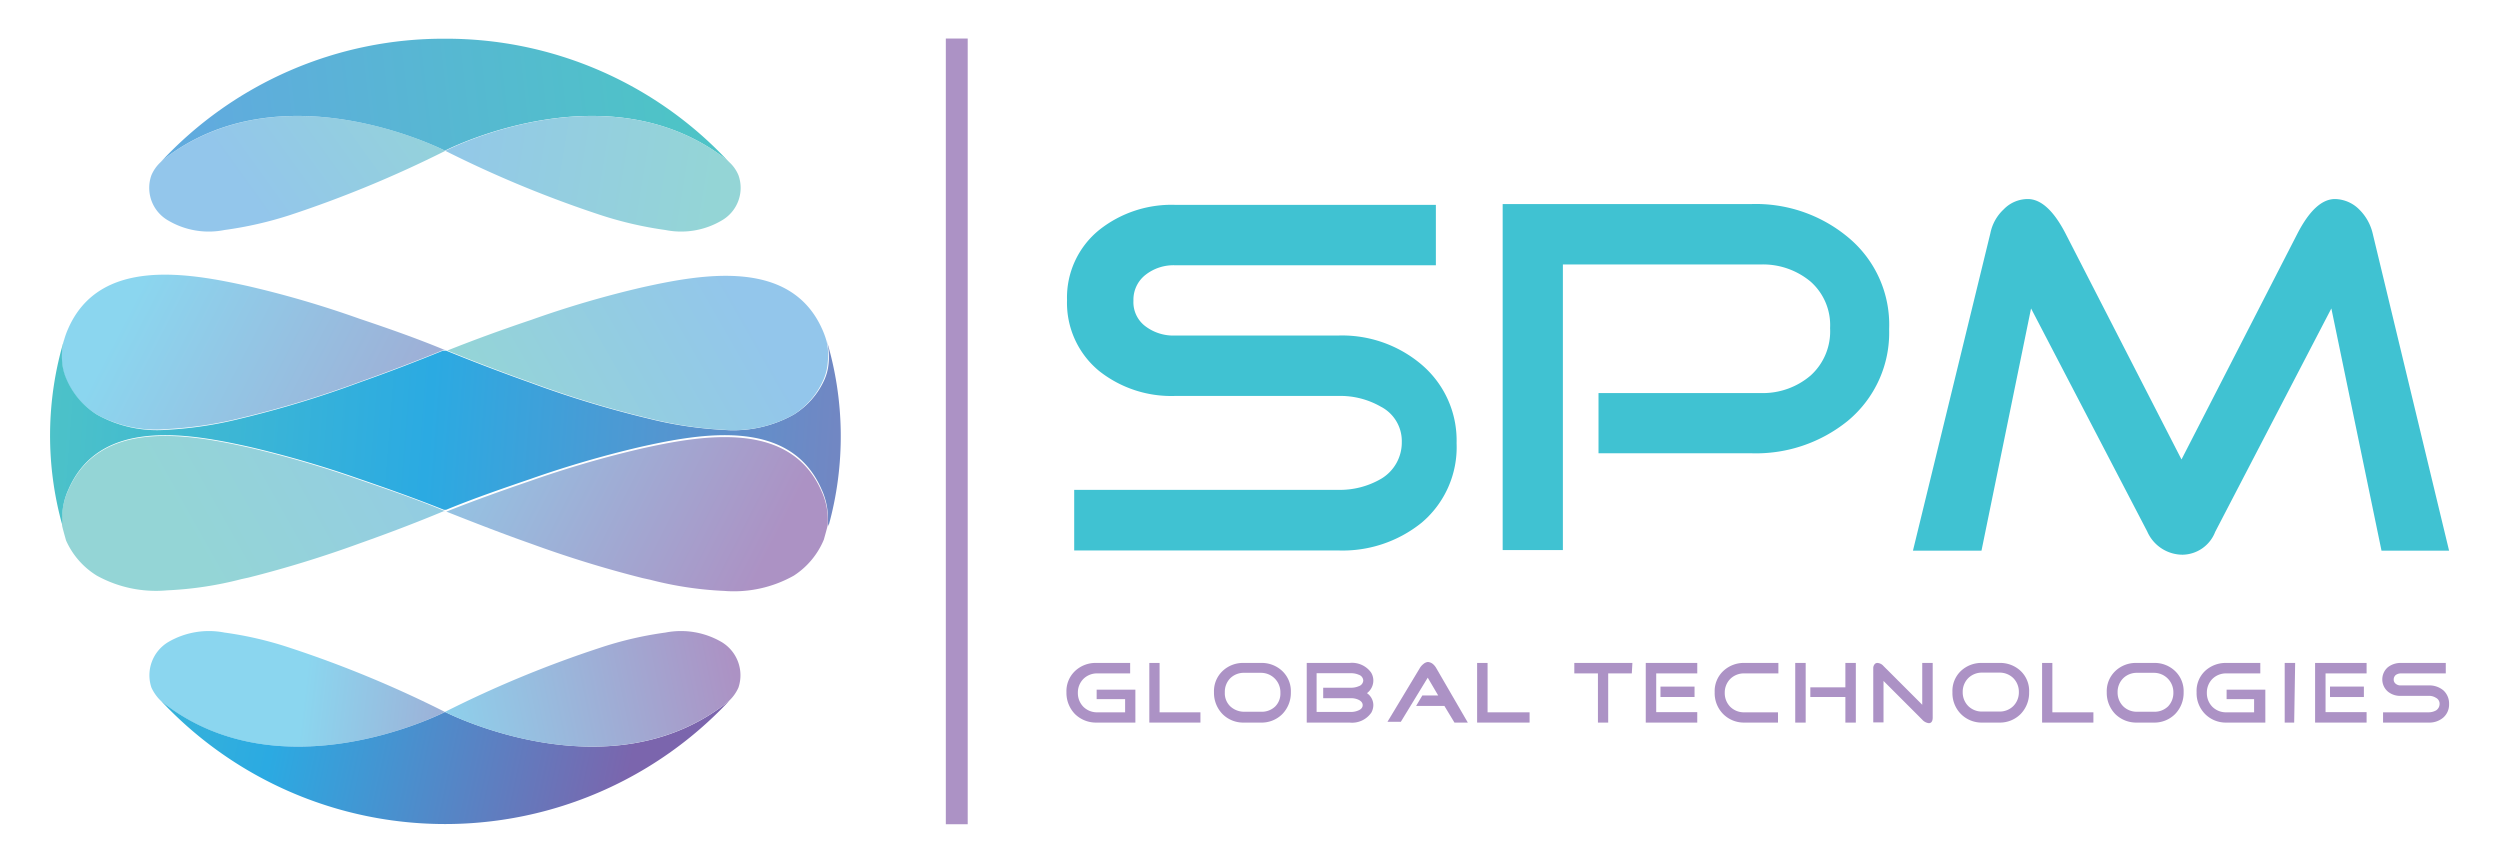 <svg id="Layer_1" data-name="Layer 1" xmlns="http://www.w3.org/2000/svg" xmlns:xlink="http://www.w3.org/1999/xlink" viewBox="0 0 129.12 44.55"><defs><linearGradient id="linear-gradient" x1="22.99" y1="18.07" x2="22.99" y2="18.07" gradientUnits="userSpaceOnUse"><stop offset="0" stop-color="#039447"/><stop offset="0.47" stop-color="#6aba45"/><stop offset="1" stop-color="#7fbc42"/></linearGradient><linearGradient id="linear-gradient-2" x1="22.98" y1="18.07" x2="22.99" y2="18.07" xlink:href="#linear-gradient"/><linearGradient id="linear-gradient-3" x1="22.99" y1="26.4" x2="22.99" y2="26.4" xlink:href="#linear-gradient"/><linearGradient id="linear-gradient-4" x1="22.98" y1="26.4" x2="22.99" y2="26.4" xlink:href="#linear-gradient"/><linearGradient id="linear-gradient-5" x1="29.99" y1="28.05" x2="6.64" y2="15.93" gradientUnits="userSpaceOnUse"><stop offset="0" stop-color="#ac92c4"/><stop offset="1" stop-color="#8bd6ef"/></linearGradient><linearGradient id="linear-gradient-6" x1="28.07" y1="17" x2="9.49" y2="27.45" gradientUnits="userSpaceOnUse"><stop offset="0" stop-color="#93c6eb"/><stop offset="1" stop-color="#94d5d6"/></linearGradient><linearGradient id="linear-gradient-7" x1="43.48" y1="23.95" x2="1.68" y2="20.73" gradientUnits="userSpaceOnUse"><stop offset="0.01" stop-color="#7187c3"/><stop offset="0.51" stop-color="#2baae2"/><stop offset="1" stop-color="#4ec3c7"/></linearGradient><linearGradient id="linear-gradient-8" x1="38.5" y1="16.01" x2="25.86" y2="23.23" xlink:href="#linear-gradient-6"/><linearGradient id="linear-gradient-9" x1="39.61" y1="28.79" x2="19.87" y2="18.73" xlink:href="#linear-gradient-5"/><linearGradient id="linear-gradient-10" x1="12.81" y1="10.1" x2="22.87" y2="2.87" xlink:href="#linear-gradient-6"/><linearGradient id="linear-gradient-11" x1="10.69" y1="7.43" x2="34.69" y2="4.59" gradientUnits="userSpaceOnUse"><stop offset="0" stop-color="#60abde"/><stop offset="1" stop-color="#4ec3c7"/></linearGradient><linearGradient id="linear-gradient-12" x1="21.17" y1="7" x2="36.91" y2="9.58" xlink:href="#linear-gradient-6"/><linearGradient id="linear-gradient-13" x1="28.83" y1="37.47" x2="15.67" y2="35.92" xlink:href="#linear-gradient-5"/><linearGradient id="linear-gradient-14" x1="32.5" y1="40.08" x2="-2.71" y2="32.47" gradientUnits="userSpaceOnUse"><stop offset="0" stop-color="#7b65ad"/><stop offset="0.51" stop-color="#2baae2"/><stop offset="1" stop-color="#4ec3c7"/></linearGradient><linearGradient id="linear-gradient-15" x1="37.9" y1="34.62" x2="21.84" y2="37.91" xlink:href="#linear-gradient-5"/></defs><path d="M58.64,37.32h-2a1.55,1.55,0,0,1-1.12-.44,1.57,1.57,0,0,1-.44-1.13,1.43,1.43,0,0,1,.44-1.09,1.54,1.54,0,0,1,1.12-.42h1.73v.54H56.69a1,1,0,0,0-.73.28,1,1,0,0,0-.29.73,1,1,0,0,0,.29.72,1,1,0,0,0,.73.28h1.42v-.68H56.64v-.49h2Z" style="fill:#ac92c5"/><path d="M62,37.32H59.36V34.24h.53v2.55H62Z" style="fill:#ac92c5"/><path d="M66.67,35.75a1.57,1.57,0,0,1-.44,1.13,1.51,1.51,0,0,1-1.12.44h-.86a1.51,1.51,0,0,1-1.11-.44,1.57,1.57,0,0,1-.44-1.13,1.43,1.43,0,0,1,.44-1.09,1.53,1.53,0,0,1,1.11-.42h.86a1.54,1.54,0,0,1,1.12.42A1.43,1.43,0,0,1,66.67,35.75Zm-.54,0a1,1,0,0,0-1-1h-.86a1,1,0,0,0-.73.28,1,1,0,0,0-.28.73.94.94,0,0,0,.28.72,1.05,1.05,0,0,0,.73.28h.86a1,1,0,0,0,.74-.28A.94.94,0,0,0,66.13,35.79Z" style="fill:#ac92c5"/><path d="M70.93,36.42a.83.83,0,0,1-.1.38,1.21,1.21,0,0,1-1.13.52H67.49V34.24H69.7a1.21,1.21,0,0,1,1.11.49.79.79,0,0,1,.12.42.81.81,0,0,1-.33.65A.75.75,0,0,1,70.93,36.42Zm-.52-1.27a.33.33,0,0,0-.23-.3,1,1,0,0,0-.4-.08H68v2h1.75a.94.94,0,0,0,.39-.07c.16-.06.24-.16.24-.28s-.08-.22-.24-.29a.94.94,0,0,0-.39-.07H68.34v-.54h1.44a1,1,0,0,0,.4-.08A.33.33,0,0,0,70.41,35.15Z" style="fill:#ac92c5"/><path d="M75.81,37.32h-.69l-.52-.86H73.14l.32-.54h.82L73.74,35l-1.39,2.28h-.69l1.68-2.79a.75.75,0,0,1,.17-.19.42.42,0,0,1,.24-.11.47.47,0,0,1,.25.1.79.79,0,0,1,.17.2Z" style="fill:#ac92c5"/><path d="M79,37.32H76.29V34.24h.54v2.55H79Z" style="fill:#ac92c5"/><path d="M84.28,34.78H83.06v2.54h-.53V34.78H81.31v-.54h3Z" style="fill:#ac92c5"/><path d="M87.66,37.32H85V34.24h2.66v.54H85.54v2h2.12ZM87.52,36H85.76v-.54h1.76Z" style="fill:#ac92c5"/><path d="M91.83,37.32H90.1A1.51,1.51,0,0,1,89,36.88a1.53,1.53,0,0,1-.44-1.13A1.42,1.42,0,0,1,89,34.66a1.54,1.54,0,0,1,1.12-.42h1.73v.54H90.1a1,1,0,0,0-.73.28,1,1,0,0,0-.29.73,1,1,0,0,0,.29.72,1,1,0,0,0,.73.28h1.73Z" style="fill:#ac92c5"/><path d="M93.26,37.32h-.54V34.24h.54Zm2.59,0h-.54V36H93.5V35.5h1.81V34.24h.54Z" style="fill:#ac92c5"/><path d="M99.82,37.06c0,.19-.07.29-.2.29a.54.54,0,0,1-.34-.18l-2-2v2.14h-.53V34.51a.31.31,0,0,1,.06-.19.18.18,0,0,1,.16-.08.45.45,0,0,1,.31.16l2,2V34.24h.54Z" style="fill:#ac92c5"/><path d="M104.8,35.75a1.57,1.57,0,0,1-.44,1.13,1.51,1.51,0,0,1-1.11.44h-.86a1.51,1.51,0,0,1-1.11-.44,1.53,1.53,0,0,1-.44-1.13,1.42,1.42,0,0,1,.43-1.09,1.54,1.54,0,0,1,1.12-.42h.86a1.54,1.54,0,0,1,1.12.42A1.42,1.42,0,0,1,104.8,35.75Zm-.53,0a1,1,0,0,0-.29-.73,1,1,0,0,0-.73-.28h-.86a1,1,0,0,0-.73.28,1,1,0,0,0-.29.73,1,1,0,0,0,.29.72,1,1,0,0,0,.73.28h.86a1,1,0,0,0,.73-.28A1,1,0,0,0,104.27,35.79Z" style="fill:#ac92c5"/><path d="M108.12,37.32h-2.65V34.24H106v2.55h2.12Z" style="fill:#ac92c5"/><path d="M112.78,35.75a1.57,1.57,0,0,1-.44,1.13,1.51,1.51,0,0,1-1.11.44h-.87a1.54,1.54,0,0,1-1.11-.44,1.57,1.57,0,0,1-.44-1.13,1.43,1.43,0,0,1,.44-1.09,1.53,1.53,0,0,1,1.11-.42h.87a1.52,1.52,0,0,1,1.11.42A1.43,1.43,0,0,1,112.78,35.75Zm-.53,0a1,1,0,0,0-1-1h-.87a1,1,0,0,0-.72.28,1,1,0,0,0-.29.73,1,1,0,0,0,.29.72,1,1,0,0,0,.72.28h.87a1,1,0,0,0,.73-.28A1,1,0,0,0,112.25,35.79Z" style="fill:#ac92c5"/><path d="M117,37.32h-2a1.51,1.51,0,0,1-1.11-.44,1.53,1.53,0,0,1-.44-1.13,1.42,1.42,0,0,1,.43-1.09,1.56,1.56,0,0,1,1.12-.42h1.74v.54h-1.74a1,1,0,0,0-.73.28,1,1,0,0,0-.29.73,1,1,0,0,0,.29.72,1,1,0,0,0,.73.28h1.42v-.68H115v-.49h2Z" style="fill:#ac92c5"/><path d="M118.49,37.32H118V34.24h.54Z" style="fill:#ac92c5"/><path d="M122.23,37.32h-2.66V34.24h2.66v.54h-2.12v2h2.12ZM122.09,36h-1.75v-.54h1.75Z" style="fill:#ac92c5"/><path d="M126.49,36.37a.89.89,0,0,1-.31.7,1.11,1.11,0,0,1-.75.25h-2.35v-.53h2.35a.81.81,0,0,0,.39-.1.4.4,0,0,0,.18-.33.34.34,0,0,0-.19-.32.65.65,0,0,0-.38-.1H124a1,1,0,0,1-.67-.22.83.83,0,0,1,0-1.26,1.06,1.06,0,0,1,.67-.22h2.32v.54H124a.45.45,0,0,0-.26.08.3.3,0,0,0-.11.23.27.27,0,0,0,.11.23.38.38,0,0,0,.26.08h1.45a1.12,1.12,0,0,1,.75.26A.92.92,0,0,1,126.49,36.37Z" style="fill:#ac92c5"/><path d="M75.23,22.89A5.1,5.1,0,0,1,73.42,27a6.5,6.5,0,0,1-4.31,1.43H55.48V25.3H69.11a4.22,4.22,0,0,0,2.22-.57,2.18,2.18,0,0,0,1.07-1.91A2,2,0,0,0,71.31,21a4.2,4.2,0,0,0-2.2-.55H60.68a6,6,0,0,1-3.9-1.28,4.55,4.55,0,0,1-1.67-3.67,4.49,4.49,0,0,1,1.67-3.63,6,6,0,0,1,3.9-1.29H74.16v3.12H60.68a2.34,2.34,0,0,0-1.51.49,1.63,1.63,0,0,0-.63,1.34,1.55,1.55,0,0,0,.63,1.33,2.39,2.39,0,0,0,1.51.47h8.43a6.34,6.34,0,0,1,4.31,1.5A5.14,5.14,0,0,1,75.23,22.89Z" style="fill:#40c2d2"/><path d="M97.57,17a5.91,5.91,0,0,1-2.14,4.74,7.53,7.53,0,0,1-5,1.67H82.56V20.3h8.37a3.79,3.79,0,0,0,2.59-.91,3.07,3.07,0,0,0,1-2.44,3,3,0,0,0-1-2.4,3.83,3.83,0,0,0-2.59-.89H80.72V28.41H77.61V10.54H90.43a7.44,7.44,0,0,1,5,1.7A5.85,5.85,0,0,1,97.57,17Z" style="fill:#40c2d2"/><path d="M126.49,28.44H123l-2.59-12.51-6,11.54a1.84,1.84,0,0,1-1.68,1.18,2,2,0,0,1-1.83-1.2l-6-11.52-2.56,12.51H98.8l4-16.4a2.3,2.3,0,0,1,.69-1.23,1.73,1.73,0,0,1,1.24-.53c.68,0,1.33.59,1.94,1.76l6,11.69,6-11.69c.61-1.17,1.25-1.76,1.93-1.76a1.81,1.81,0,0,1,1.26.55,2.55,2.55,0,0,1,.68,1.21Z" style="fill:#40c2d2"/><polygon points="22.99 18.07 22.98 18.07 22.98 18.07 22.99 18.07" style="fill:url(#linear-gradient)"/><polygon points="22.98 18.07 22.98 18.07 22.98 18.07 22.98 18.07" style="fill:url(#linear-gradient-2)"/><polygon points="22.98 26.4 22.99 26.4 22.98 26.4 22.98 26.4" style="fill:url(#linear-gradient-3)"/><polygon points="22.98 26.4 22.98 26.4 22.98 26.4 22.98 26.4" style="fill:url(#linear-gradient-4)"/><path d="M23,18.07h0l-.08,0q-2.16.88-4.36,1.66a53.28,53.28,0,0,1-5.72,1.76l-.37.09a19.9,19.9,0,0,1-3.84.58A6.39,6.39,0,0,1,5,21.41a4.07,4.07,0,0,1-1.59-1.82,2.7,2.7,0,0,1-.21-.87,3.25,3.25,0,0,1,.11-1.16,4.18,4.18,0,0,1,.2-.56c1.61-3.73,6.18-2.92,9.36-2.21a52.36,52.36,0,0,1,5.69,1.67c1.46.49,2.92,1,4.35,1.59Z" style="fill:url(#linear-gradient-5)"/><path d="M23,26.4h0l-.08,0c-1.44.6-2.89,1.15-4.36,1.67a58.24,58.24,0,0,1-5.72,1.76l-.37.08a18.47,18.47,0,0,1-3.84.58A6.31,6.31,0,0,1,5,29.73a4.07,4.07,0,0,1-1.59-1.82c-.07-.25-.14-.5-.2-.74a.57.57,0,0,1,0-.13,3.5,3.5,0,0,1,.31-1.71c1.61-3.73,6.18-2.92,9.36-2.21a54.66,54.66,0,0,1,5.69,1.66c1.46.5,2.92,1,4.35,1.59Z" style="fill:url(#linear-gradient-6)"/><path d="M42.75,27a3.5,3.5,0,0,0-.31-1.71c-1.61-3.73-6.18-2.92-9.36-2.21a54.66,54.66,0,0,0-5.69,1.66c-1.46.5-2.92,1-4.35,1.59l-.05,0-.06,0c-1.43-.57-2.89-1.09-4.35-1.59a54.66,54.66,0,0,0-5.69-1.66c-3.18-.71-7.75-1.52-9.36,2.21A3.5,3.5,0,0,0,3.22,27a.57.57,0,0,0,0,.13,17.24,17.24,0,0,1,.1-9.61h0a3.25,3.25,0,0,0-.11,1.16,2.7,2.7,0,0,0,.21.87A4.07,4.07,0,0,0,5,21.41a6.39,6.39,0,0,0,3.59.79,19.9,19.9,0,0,0,3.84-.58l.37-.09a53.28,53.28,0,0,0,5.72-1.76q2.21-.78,4.36-1.66h0l.08,0h0l.08,0q2.16.88,4.36,1.66a53.28,53.28,0,0,0,5.72,1.76l.37.09a19.9,19.9,0,0,0,3.84.58A6.39,6.39,0,0,0,41,21.41a4.07,4.07,0,0,0,1.59-1.82,2.7,2.7,0,0,0,.21-.87,3.25,3.25,0,0,0-.11-1.16h0a17.24,17.24,0,0,1,.1,9.61A.57.57,0,0,0,42.75,27Z" style="fill:url(#linear-gradient-7)"/><path d="M42.75,18.72a2.7,2.7,0,0,1-.21.87A4.07,4.07,0,0,1,41,21.41a6.39,6.39,0,0,1-3.59.79,19.9,19.9,0,0,1-3.84-.58l-.37-.09a53.28,53.28,0,0,1-5.72-1.76q-2.2-.78-4.36-1.66l-.08,0h0l.05,0c1.43-.57,2.89-1.1,4.35-1.59a52.36,52.36,0,0,1,5.69-1.67c3.18-.71,7.75-1.52,9.36,2.21a4.18,4.18,0,0,1,.2.56A3.25,3.25,0,0,1,42.75,18.72Z" style="fill:url(#linear-gradient-8)"/><path d="M42.75,27a.57.57,0,0,1,0,.13c-.06.24-.13.49-.2.74A4.07,4.07,0,0,1,41,29.73a6.31,6.31,0,0,1-3.59.79,18.47,18.47,0,0,1-3.84-.58l-.37-.08a58.24,58.24,0,0,1-5.72-1.76C26,27.58,24.51,27,23.07,26.43l-.08,0h0l.05,0c1.43-.57,2.89-1.09,4.35-1.59a54.66,54.66,0,0,1,5.69-1.66c3.18-.71,7.75-1.52,9.36,2.21A3.5,3.5,0,0,1,42.75,27Z" style="fill:url(#linear-gradient-9)"/><path d="M8.49,8.2l-.19.17a2,2,0,0,0-.48.68,1.94,1.94,0,0,0,.87,2.34,4.12,4.12,0,0,0,2.9.49A19.37,19.37,0,0,0,15,11.1a59.34,59.34,0,0,0,8-3.31S14.64,3.48,8.49,8.2Z" style="fill:url(#linear-gradient-10)"/><path d="M23,2A19.91,19.91,0,0,0,8.3,8.37l.19-.17c6-4.64,14.21-.56,14.49-.42h0c.27-.14,8.44-4.22,14.48.42a1.54,1.54,0,0,1,.19.17A19.91,19.91,0,0,0,23,2Z" style="fill:url(#linear-gradient-11)"/><path d="M37.47,8.2a1.54,1.54,0,0,1,.19.17,1.91,1.91,0,0,1,.48.68,1.94,1.94,0,0,1-.87,2.34,4.12,4.12,0,0,1-2.9.49A19.37,19.37,0,0,1,31,11.1a58.79,58.79,0,0,1-8-3.31S31.32,3.48,37.47,8.2Z" style="fill:url(#linear-gradient-12)"/><path d="M8.49,36.35l-.19-.16a2.28,2.28,0,0,1-.48-.68,2,2,0,0,1,.87-2.35,4.17,4.17,0,0,1,2.9-.49,18.67,18.67,0,0,1,3.39.79,58,58,0,0,1,8,3.31S14.64,41.07,8.49,36.35Z" style="fill:url(#linear-gradient-13)"/><path d="M37.47,36.35c-6,4.64-14.21.56-14.48.42h0c-.28.14-8.44,4.22-14.49-.42l-.19-.16a20.1,20.1,0,0,0,29.36,0Z" style="fill:url(#linear-gradient-14)"/><path d="M37.47,36.35l.19-.16a2.11,2.11,0,0,0,.48-.68,2,2,0,0,0-.87-2.35,4.17,4.17,0,0,0-2.9-.49,18.67,18.67,0,0,0-3.39.79,57.51,57.51,0,0,0-8,3.31S31.32,41.07,37.47,36.35Z" style="fill:url(#linear-gradient-15)"/><rect x="48.85" y="1.99" width="1.13" height="40.58" style="fill:#ac92c5"/></svg>